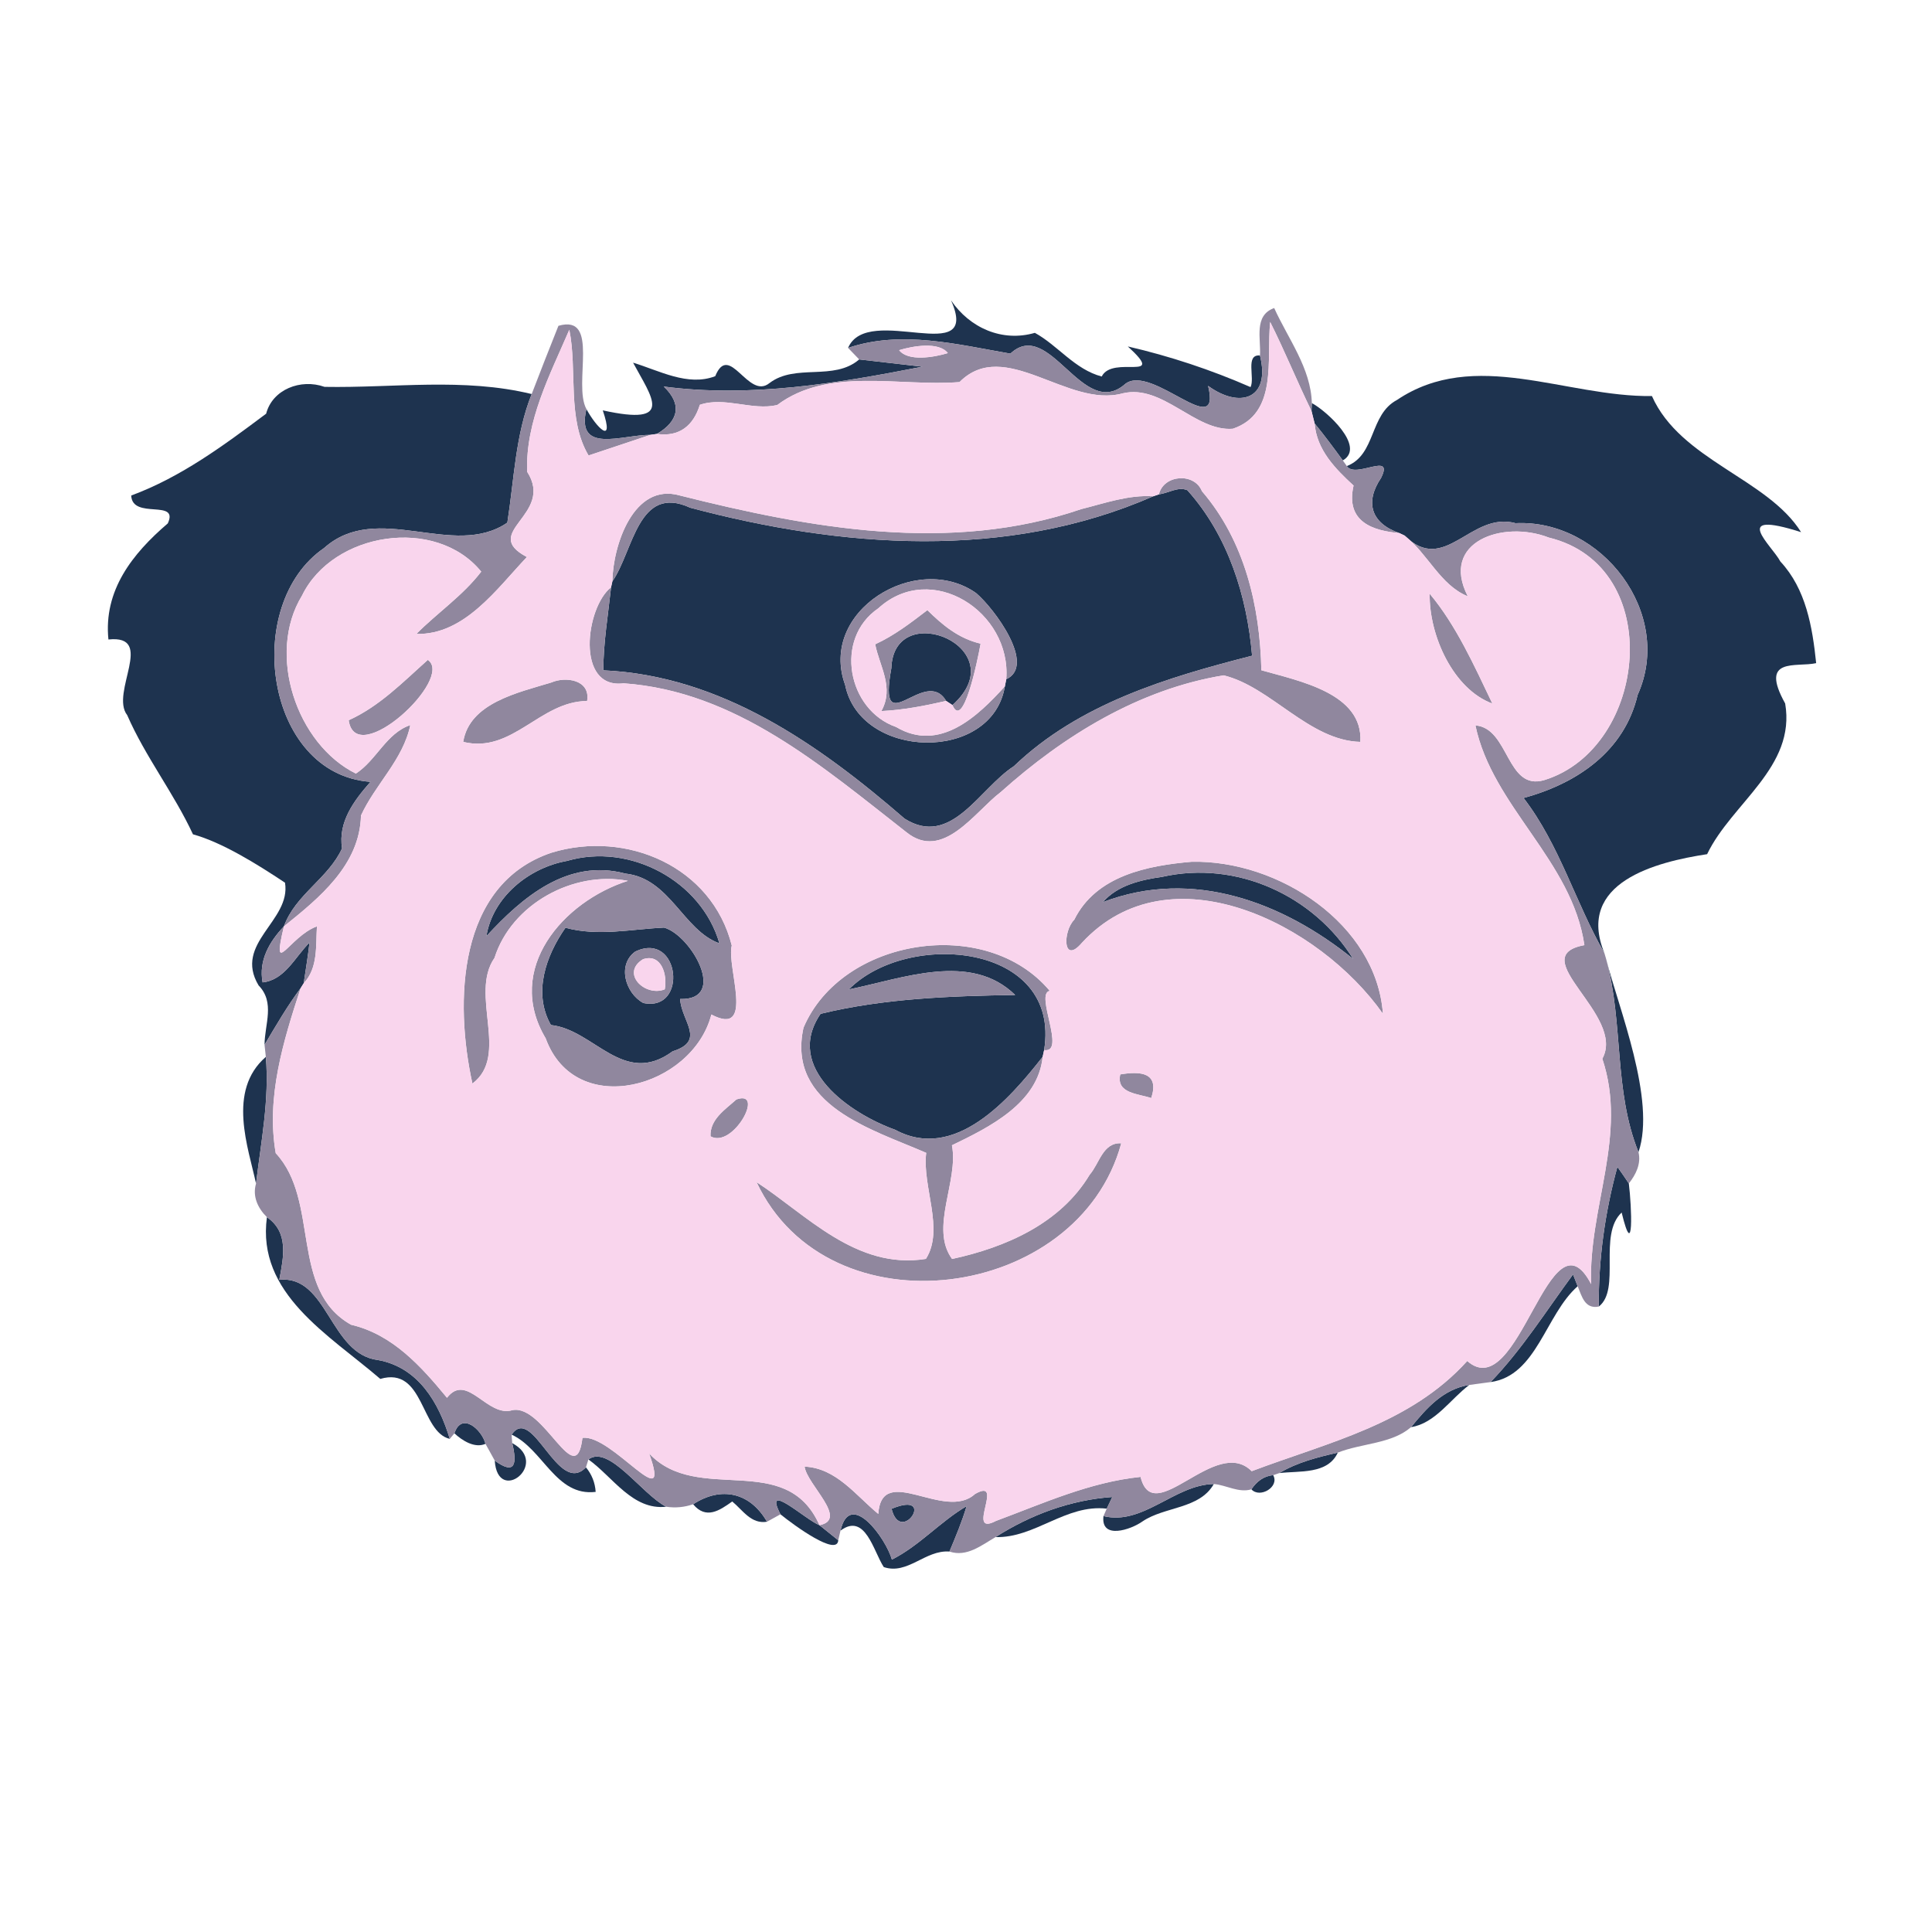 <?xml version="1.0" encoding="UTF-8" ?>
<!DOCTYPE svg PUBLIC "-//W3C//DTD SVG 1.1//EN" "http://www.w3.org/Graphics/SVG/1.1/DTD/svg11.dtd">
<svg width="250pt" height="250pt" viewBox="0 0 250 250" version="1.1" xmlns="http://www.w3.org/2000/svg">
<g id="#132947f1">
<path fill="#132947" opacity="0.95" d=" M 123.06 38.86 C 125.47 42.43 129.68 44.30 133.91 43.07 C 136.89 44.70 139.07 47.80 142.56 48.72 C 143.99 45.87 151.12 49.57 145.94 44.83 C 151.39 46.09 156.70 47.85 161.82 50.09 C 162.41 48.91 161.10 45.82 163.04 46.00 C 164.45 51.68 160.39 52.90 156.33 49.93 C 158.11 57.33 149.05 47.02 145.62 49.67 C 140.13 54.54 135.83 40.99 130.74 45.76 C 123.95 44.59 116.63 42.68 109.74 45.02 C 112.28 39.09 127.05 47.80 123.06 38.86 Z" />
<path fill="#132947" opacity="0.95" d=" M 111.18 46.51 C 113.92 46.84 116.58 47.12 119.36 47.45 C 108.33 49.61 97.09 51.49 85.89 50.02 C 88.31 52.31 87.81 54.51 85.00 56.15 L 84.16 56.27 C 80.49 56.25 74.49 58.82 75.88 52.93 C 77.15 55.29 79.58 57.79 78.00 53.10 C 87.41 55.18 84.32 51.40 81.92 46.93 C 85.30 47.95 88.99 50.04 92.55 48.68 C 94.39 44.17 96.82 51.81 99.57 49.57 C 102.95 46.99 107.89 49.35 111.18 46.51 Z" />
<path fill="#132947" opacity="0.95" d=" M 180.76 51.76 C 190.83 44.98 202.57 51.39 213.76 51.25 C 217.44 59.55 228.72 61.92 233.06 68.86 C 223.72 65.89 229.25 70.53 230.38 72.66 C 233.70 76.22 234.53 81.15 235.01 85.81 C 232.44 86.39 227.60 84.93 231.00 91.03 C 232.41 99.29 224.08 103.91 220.90 110.53 C 214.34 111.53 203.86 114.16 207.61 123.34 C 203.85 116.78 201.82 109.33 197.15 103.26 C 204.03 101.39 210.19 97.25 211.91 89.92 C 216.65 79.39 207.27 67.16 196.11 67.70 C 190.29 66.12 186.96 74.52 181.75 69.30 L 181.07 68.98 C 177.43 67.71 176.57 65.01 178.71 61.84 C 180.44 58.36 175.36 62.01 174.28 60.31 C 178.08 58.83 177.18 53.66 180.76 51.76 Z" />
<path fill="#132947" opacity="0.95" d=" M 42.00 50.06 C 50.94 50.22 59.98 48.84 68.80 50.99 C 66.68 56.29 66.53 62.06 65.65 67.63 C 58.64 72.42 48.85 64.74 41.93 70.92 C 31.25 78.26 34.30 100.19 47.94 101.17 C 45.80 103.61 43.73 106.34 44.26 109.78 C 42.49 113.67 38.21 115.76 36.74 119.87 C 34.86 121.85 33.45 124.28 33.98 127.12 C 36.87 126.81 38.18 123.82 40.05 121.97 C 39.85 123.73 39.56 125.48 39.30 127.23 L 38.90 127.87 C 37.17 130.19 35.71 132.71 34.23 135.20 C 34.25 132.51 35.62 129.73 33.46 127.51 C 30.18 122.03 37.69 119.17 36.88 114.22 C 33.18 111.76 28.73 109.00 24.97 107.96 C 22.49 102.62 18.82 97.94 16.46 92.54 C 14.20 89.64 20.19 82.10 14.03 82.75 C 13.38 76.40 17.13 71.65 21.71 67.73 C 23.21 64.51 17.12 67.30 16.98 64.12 C 23.43 61.74 28.99 57.61 34.44 53.53 C 35.25 50.40 38.90 48.96 42.00 50.06 Z" />
<path fill="#132947" opacity="0.95" d=" M 169.75 52.16 C 171.64 53.15 176.78 57.83 173.76 59.58 C 172.58 57.96 171.38 56.34 170.11 54.79 C 170.01 54.39 169.81 53.59 169.71 53.19 L 169.75 52.16 Z" />
<path fill="#132947" opacity="0.95" d=" M 149.96 63.97 C 151.17 63.82 152.43 62.93 153.64 63.43 C 158.91 69.30 161.36 77.12 162.02 84.85 C 151.04 87.66 139.68 91.03 131.19 99.15 C 126.72 102.03 123.08 109.75 117.05 105.93 C 105.96 96.33 93.31 87.42 78.07 86.74 C 78.08 83.14 78.69 79.57 79.07 76.00 L 79.24 75.23 C 81.97 71.31 82.55 62.58 89.32 65.70 C 108.86 70.90 130.22 72.54 149.22 64.22 L 149.96 63.97 M 109.36 88.63 C 111.32 98.34 128.39 98.74 130.03 88.81 L 130.21 87.89 C 134.12 86.09 128.66 78.73 126.30 76.74 C 118.58 71.32 105.87 79.05 109.36 88.63 Z" />
<path fill="#132947" opacity="0.95" d=" M 115.34 86.46 C 115.64 77.26 131.51 83.80 123.25 91.24 L 122.43 90.70 C 119.69 86.07 113.51 96.43 115.34 86.46 Z" />
<path fill="#132947" opacity="0.95" d=" M 73.38 111.40 C 81.51 109.02 90.78 114.01 93.09 122.07 C 88.39 120.39 86.72 113.66 80.91 113.04 C 73.46 111.05 67.56 116.12 62.94 121.14 C 63.77 116.06 68.45 112.28 73.38 111.40 Z" />
<path fill="#132947" opacity="0.95" d=" M 150.40 113.46 C 160.00 111.30 169.98 115.87 175.10 124.09 C 166.13 116.83 154.39 112.26 142.70 116.74 C 144.65 114.53 147.61 113.86 150.40 113.46 Z" />
<path fill="#132947" opacity="0.95" d=" M 73.17 120.05 C 77.40 121.20 81.65 120.23 85.93 120.03 C 89.42 121.00 94.26 129.44 88.01 129.27 C 88.16 132.16 91.40 134.67 87.04 136.04 C 80.68 140.72 76.89 133.23 71.29 132.64 C 68.93 128.48 70.64 123.68 73.17 120.05 M 82.22 123.12 C 79.83 124.82 80.91 128.53 83.25 129.79 C 89.07 130.99 87.99 120.42 82.22 123.12 Z" />
<path fill="#132947" opacity="0.95" d=" M 109.84 128.03 C 117.46 120.31 137.33 122.03 135.11 135.88 L 134.92 136.75 C 130.58 142.30 123.52 150.35 115.85 146.20 C 109.97 144.09 101.41 138.19 106.18 131.19 C 114.32 129.20 122.95 128.88 131.36 128.75 C 125.60 123.12 116.80 126.62 109.84 128.03 Z" />
<path fill="#132947" opacity="0.95" d=" M 207.84 124.12 C 209.43 130.42 214.32 142.31 212.02 149.09 C 208.79 141.07 210.11 132.50 207.84 124.12 Z" />
<path fill="#132947" opacity="0.95" d=" M 34.40 136.76 C 34.87 142.25 33.78 147.73 33.13 153.16 C 32.16 148.57 29.33 141.15 34.40 136.76 Z" />
<path fill="#132947" opacity="0.95" d=" M 209.29 150.99 C 209.79 151.69 210.29 152.41 210.77 153.14 C 211.14 156.10 211.45 163.53 209.84 156.90 C 206.76 159.79 209.78 166.83 206.88 169.07 C 206.84 162.93 207.68 156.88 209.29 150.99 Z" />
<path fill="#132947" opacity="0.95" d=" M 34.54 157.50 C 37.40 159.48 36.69 162.67 36.14 165.61 C 42.41 164.95 42.65 175.25 48.93 175.99 C 54.14 176.95 56.79 181.51 58.20 186.19 C 54.40 185.31 54.90 176.77 49.21 178.43 C 42.52 172.68 33.19 167.40 34.54 157.50 Z" />
<path fill="#132947" opacity="0.95" d=" M 192.88 178.84 C 196.96 174.61 200.08 169.61 203.55 164.91 C 203.70 165.29 204.00 166.05 204.15 166.44 C 199.97 170.12 198.87 178.02 192.88 178.84 Z" />
<path fill="#132947" opacity="0.95" d=" M 182.59 184.67 C 184.60 182.21 186.77 179.73 190.13 179.21 C 187.73 180.99 185.72 184.19 182.59 184.67 Z" />
<path fill="#132947" opacity="0.95" d=" M 58.80 185.47 C 59.73 182.63 62.37 185.01 62.82 186.83 C 61.43 187.45 59.79 186.40 58.80 185.47 Z" />
<path fill="#132947" opacity="0.95" d=" M 66.20 185.64 C 68.94 181.66 72.19 193.67 75.82 189.87 C 76.58 190.79 77.00 191.85 77.08 193.05 C 71.91 193.67 70.29 187.51 66.20 185.64 Z" />
<path fill="#132947" opacity="0.95" d=" M 66.28 186.74 C 71.23 189.38 64.40 194.82 64.02 189.00 C 66.69 190.96 66.92 189.39 66.28 186.74 Z" />
<path fill="#132947" opacity="0.95" d=" M 76.14 188.85 C 78.78 186.89 83.01 193.31 86.20 194.97 C 81.86 195.46 79.29 191.10 76.14 188.85 Z" />
<path fill="#132947" opacity="0.95" d=" M 165.53 190.62 C 167.85 189.23 170.49 188.56 173.11 187.97 C 171.79 190.82 168.15 190.30 165.53 190.62 Z" />
<path fill="#132947" opacity="0.95" d=" M 161.93 192.72 C 162.58 191.73 163.53 190.98 164.75 190.89 C 165.60 192.39 163.04 193.93 161.93 192.72 Z" />
<path fill="#132947" opacity="0.95" d=" M 142.79 196.18 C 147.90 197.44 151.99 192.11 157.07 192.03 C 155.20 195.30 150.72 194.92 147.84 196.87 C 146.33 197.95 142.41 199.27 142.79 196.18 Z" />
<path fill="#132947" opacity="0.95" d=" M 89.69 194.65 C 93.34 192.27 97.07 193.13 99.25 196.91 C 97.20 197.25 96.12 195.42 94.75 194.29 C 93.08 195.49 91.35 196.64 89.69 194.65 Z" />
<path fill="#132947" opacity="0.95" d=" M 100.99 195.95 C 98.69 191.49 104.25 196.67 106.04 197.36 C 106.84 198.01 107.66 198.66 108.47 199.31 C 108.33 201.43 102.84 197.45 100.99 195.95 Z" />
<path fill="#132947" opacity="0.95" d=" M 128.82 198.90 C 133.37 196.00 138.52 194.09 143.93 193.71 C 143.75 194.09 143.39 194.84 143.21 195.22 C 137.93 194.61 133.94 199.04 128.82 198.90 Z" />
<path fill="#132947" opacity="0.95" d=" M 115.37 195.24 C 121.34 192.76 116.57 200.10 115.37 195.24 Z" />
<path fill="#132947" opacity="0.95" d=" M 115.41 201.81 C 118.97 200.02 121.65 196.91 125.08 194.89 C 124.48 196.90 123.67 198.84 122.86 200.77 C 119.73 200.53 117.45 203.82 114.36 202.78 C 113.02 200.74 111.97 195.68 108.76 198.06 C 110.00 192.67 114.65 199.07 115.41 201.81 Z" />
</g>
<g id="#8c829af4">
<path fill="#8c829a" opacity="0.96" d=" M 163.04 46.00 C 163.18 43.81 162.21 40.82 164.88 39.86 C 166.67 43.82 169.64 47.66 169.75 52.16 L 169.71 53.19 C 167.85 49.38 166.26 45.45 164.36 41.66 C 163.86 46.51 165.40 53.49 159.53 55.48 C 154.66 55.88 150.44 49.65 145.27 50.90 C 138.15 52.86 130.02 43.55 124.16 49.44 C 116.39 50.06 107.21 47.43 100.57 52.41 C 97.32 53.17 93.78 51.28 90.56 52.38 C 89.73 55.08 87.91 56.56 85.00 56.15 C 87.81 54.51 88.31 52.31 85.89 50.02 C 97.09 51.49 108.33 49.61 119.36 47.45 C 116.58 47.12 113.92 46.84 111.18 46.51 C 110.82 46.13 110.10 45.39 109.74 45.02 C 116.63 42.68 123.95 44.59 130.74 45.76 C 135.83 40.99 140.13 54.54 145.62 49.67 C 149.05 47.02 158.11 57.33 156.33 49.93 C 160.39 52.90 164.45 51.68 163.04 46.00 M 116.35 45.31 C 117.50 46.81 120.86 46.24 122.65 45.69 C 121.50 44.19 118.14 44.76 116.35 45.31 Z" />
<path fill="#8c829a" opacity="0.96" d=" M 72.26 42.16 C 77.70 40.59 74.11 49.67 75.88 52.93 C 74.49 58.82 80.49 56.25 84.16 56.27 C 82.16 56.94 78.16 58.27 76.16 58.94 C 73.34 54.20 74.73 47.91 73.67 42.67 C 71.15 48.54 68.00 54.46 68.21 61.04 C 71.82 66.65 62.03 68.83 68.18 72.08 C 64.30 76.16 60.12 82.18 53.88 82.03 C 56.61 79.28 59.90 77.07 62.27 73.97 C 56.39 66.76 43.09 68.83 39.08 77.07 C 34.45 84.64 38.38 96.30 46.05 100.10 C 48.71 98.38 49.99 94.87 53.09 93.83 C 52.17 98.30 48.56 101.48 46.71 105.53 C 46.55 111.96 41.30 116.20 36.74 119.87 C 38.21 115.76 42.49 113.67 44.26 109.78 C 43.73 106.34 45.80 103.61 47.94 101.17 C 34.30 100.19 31.25 78.26 41.93 70.92 C 48.85 64.74 58.64 72.42 65.65 67.63 C 66.53 62.06 66.68 56.29 68.80 50.99 C 69.94 48.04 71.08 45.09 72.26 42.16 Z" />
<path fill="#8c829a" opacity="0.96" d=" M 170.11 54.79 C 171.38 56.34 172.58 57.96 173.76 59.58 L 174.28 60.31 C 175.36 62.01 180.44 58.36 178.71 61.84 C 176.57 65.01 177.43 67.71 181.07 68.98 C 177.72 68.68 174.07 67.58 175.15 62.83 C 172.77 60.64 170.38 58.21 170.11 54.79 Z" />
<path fill="#8c829a" opacity="0.96" d=" M 149.96 63.97 C 150.57 61.40 154.56 61.12 155.53 63.56 C 161.06 69.99 163.04 78.44 163.22 86.73 C 168.13 88.13 176.40 89.71 176.03 96.00 C 169.38 95.83 164.45 88.86 158.33 87.39 C 147.39 89.19 137.65 95.19 129.49 102.50 C 126.14 105.03 122.01 111.50 117.29 107.69 C 106.39 99.18 95.23 89.44 80.69 88.42 C 74.44 89.21 75.79 78.55 79.07 76.00 C 78.69 79.57 78.08 83.14 78.07 86.74 C 93.31 87.42 105.96 96.33 117.05 105.93 C 123.08 109.75 126.72 102.03 131.19 99.15 C 139.68 91.03 151.04 87.66 162.02 84.85 C 161.36 77.12 158.91 69.30 153.64 63.43 C 152.43 62.93 151.17 63.82 149.96 63.97 Z" />
<path fill="#8c829a" opacity="0.96" d=" M 79.24 75.23 C 79.32 70.54 82.00 62.42 87.95 64.11 C 104.84 68.36 122.95 71.68 139.91 65.88 C 142.96 65.12 146.02 64.01 149.22 64.22 C 130.22 72.54 108.86 70.90 89.32 65.70 C 82.55 62.58 81.97 71.31 79.24 75.23 Z" />
<path fill="#8c829a" opacity="0.96" d=" M 181.75 69.30 C 186.96 74.52 190.29 66.12 196.11 67.70 C 207.27 67.16 216.65 79.39 211.91 89.92 C 210.19 97.25 204.03 101.39 197.15 103.26 C 201.82 109.33 203.85 116.78 207.61 123.34 L 207.84 124.12 C 210.11 132.50 208.79 141.07 212.02 149.09 C 212.38 150.60 211.68 151.99 210.77 153.14 C 210.29 152.41 209.79 151.69 209.29 150.99 C 207.68 156.88 206.84 162.93 206.88 169.07 C 205.07 169.42 204.69 167.74 204.15 166.44 C 204.00 166.05 203.70 165.29 203.55 164.91 C 200.08 169.61 196.96 174.61 192.88 178.84 C 192.19 178.93 190.82 179.12 190.13 179.21 C 186.77 179.73 184.60 182.21 182.59 184.67 C 180.08 186.85 176.19 186.74 173.11 187.97 C 170.49 188.56 167.85 189.23 165.53 190.62 L 164.75 190.89 C 163.53 190.98 162.58 191.73 161.93 192.72 C 160.29 193.21 158.69 192.17 157.07 192.03 C 151.99 192.11 147.90 197.44 142.79 196.18 L 143.21 195.22 C 143.39 194.84 143.75 194.09 143.93 193.71 C 138.52 194.09 133.37 196.00 128.82 198.90 C 127.00 199.96 125.11 201.52 122.86 200.77 C 123.67 198.84 124.48 196.90 125.08 194.89 C 121.65 196.91 118.97 200.02 115.41 201.81 C 114.65 199.07 110.00 192.67 108.76 198.06 L 108.47 199.31 C 107.66 198.66 106.84 198.01 106.04 197.36 C 109.84 196.60 104.46 192.17 104.11 189.78 C 108.21 189.96 110.74 193.51 113.65 195.90 C 114.11 189.19 122.23 196.93 126.17 193.32 C 130.13 191.07 124.84 198.92 128.87 196.81 C 134.97 194.54 141.04 191.78 147.59 191.11 C 149.27 197.92 157.30 185.69 161.97 190.37 C 171.83 186.64 182.44 184.32 189.86 176.11 C 196.58 182.03 200.51 155.87 205.89 166.16 C 205.53 156.25 210.65 146.88 207.34 137.00 C 210.45 131.35 197.05 123.77 205.02 122.30 C 203.42 111.34 193.11 104.36 190.92 93.87 C 195.31 94.20 194.91 102.41 199.84 100.94 C 213.23 96.80 215.67 73.27 200.41 69.56 C 194.48 67.25 186.29 70.10 189.93 77.16 C 186.37 75.73 184.75 71.63 181.75 69.30 M 115.37 195.24 C 116.57 200.10 121.34 192.76 115.37 195.24 Z" />
<path fill="#8c829a" opacity="0.96" d=" M 109.36 88.63 C 105.87 79.05 118.58 71.32 126.30 76.74 C 128.66 78.73 134.12 86.09 130.21 87.89 C 130.90 79.18 120.51 72.47 113.66 78.71 C 107.89 82.64 109.66 91.87 115.95 94.07 C 121.60 97.42 126.55 92.66 130.03 88.81 C 128.39 98.74 111.32 98.34 109.36 88.63 Z" />
<path fill="#8c829a" opacity="0.96" d=" M 185.00 76.83 C 188.43 80.91 190.78 86.18 193.11 91.04 C 188.07 89.19 184.91 82.26 185.00 76.83 Z" />
<path fill="#8c829a" opacity="0.96" d=" M 113.25 83.37 C 115.72 82.24 117.86 80.59 120.00 78.95 C 121.95 80.87 124.03 82.62 126.89 83.29 C 126.46 85.66 124.62 94.52 123.25 91.24 C 131.51 83.80 115.64 77.26 115.34 86.46 C 113.51 96.43 119.69 86.07 122.43 90.70 C 119.67 91.33 116.87 91.88 114.05 92.01 C 115.74 88.95 113.81 86.23 113.25 83.37 Z" />
<path fill="#8c829a" opacity="0.96" d=" M 55.36 85.39 C 58.85 87.79 46.05 99.66 45.12 93.20 C 49.13 91.38 52.13 88.27 55.36 85.39 Z" />
<path fill="#8c829a" opacity="0.96" d=" M 71.32 88.32 C 73.25 87.48 76.44 87.99 75.97 90.71 C 69.85 90.74 66.31 97.56 59.94 96.00 C 60.74 90.95 67.07 89.62 71.32 88.32 Z" />
<path fill="#8c829a" opacity="0.96" d=" M 71.36 110.34 C 81.04 107.37 92.13 112.13 94.69 122.35 C 93.98 125.08 97.78 134.29 92.05 131.28 C 89.62 140.72 74.47 144.97 70.61 134.36 C 65.24 125.36 72.89 116.65 81.25 113.98 C 74.15 112.63 66.18 117.02 63.99 123.95 C 60.70 128.68 65.99 136.57 61.13 140.21 C 58.81 129.69 59.15 114.44 71.36 110.34 M 73.38 111.40 C 68.45 112.28 63.77 116.06 62.94 121.14 C 67.56 116.12 73.46 111.05 80.91 113.04 C 86.72 113.66 88.39 120.39 93.09 122.07 C 90.78 114.01 81.51 109.02 73.38 111.40 M 73.17 120.05 C 70.64 123.68 68.93 128.48 71.29 132.64 C 76.89 133.23 80.68 140.72 87.04 136.04 C 91.40 134.67 88.16 132.16 88.01 129.27 C 94.26 129.44 89.42 121.00 85.93 120.03 C 81.65 120.23 77.40 121.20 73.17 120.05 Z" />
<path fill="#8c829a" opacity="0.96" d=" M 154.23 111.51 C 165.45 111.29 178.10 119.56 178.95 131.18 C 170.76 119.54 151.36 109.70 140.00 122.00 C 137.51 124.91 137.51 120.51 139.01 119.01 C 141.84 113.29 148.52 112.00 154.23 111.51 M 150.40 113.46 C 147.61 113.86 144.65 114.53 142.70 116.74 C 154.39 112.26 166.13 116.83 175.10 124.09 C 169.98 115.87 160.00 111.30 150.40 113.46 Z" />
<path fill="#8c829a" opacity="0.96" d=" M 33.98 127.12 C 33.45 124.28 34.86 121.85 36.74 119.87 C 35.08 126.82 37.43 121.17 41.01 119.87 C 40.85 122.43 41.17 125.24 39.30 127.23 C 39.56 125.48 39.85 123.73 40.05 121.97 C 38.18 123.82 36.87 126.81 33.98 127.12 Z" />
<path fill="#8c829a" opacity="0.96" d=" M 103.97 132.99 C 108.89 121.38 127.60 118.37 135.84 128.22 C 133.86 128.54 138.02 136.31 135.11 135.88 C 137.33 122.03 117.46 120.31 109.84 128.03 C 116.80 126.62 125.60 123.12 131.36 128.75 C 122.95 128.88 114.32 129.20 106.18 131.19 C 101.41 138.19 109.97 144.09 115.85 146.20 C 123.52 150.35 130.58 142.30 134.92 136.75 C 134.32 142.77 128.02 145.86 123.18 148.20 C 124.08 152.82 120.26 158.91 123.20 162.91 C 130.12 161.41 137.20 158.34 141.00 152.01 C 142.28 150.54 142.70 147.81 145.09 147.94 C 139.55 168.40 107.21 172.76 97.90 152.97 C 104.31 157.13 110.78 164.35 119.81 162.90 C 122.24 159.09 119.31 153.55 119.85 149.18 C 112.86 146.13 101.77 143.05 103.97 132.99 Z" />
<path fill="#8c829a" opacity="0.96" d=" M 82.22 123.12 C 87.99 120.42 89.07 130.99 83.25 129.79 C 80.91 128.53 79.83 124.82 82.22 123.12 M 83.21 124.12 C 80.25 125.94 83.48 129.04 86.02 128.02 C 86.38 126.21 85.63 123.33 83.21 124.12 Z" />
<path fill="#8c829a" opacity="0.96" d=" M 34.23 135.20 C 35.71 132.71 37.17 130.19 38.90 127.87 C 36.66 134.72 34.42 141.96 35.68 149.22 C 41.43 155.39 37.43 166.94 45.43 171.42 C 50.80 172.68 54.48 176.79 57.84 180.87 C 60.45 177.52 63.05 183.49 66.32 182.47 C 70.41 181.68 74.52 193.15 75.37 186.06 C 79.17 185.54 87.04 196.59 84.00 188.08 C 90.29 194.81 101.70 187.57 106.04 197.36 C 104.25 196.67 98.69 191.49 100.99 195.95 C 100.55 196.19 99.68 196.67 99.25 196.91 C 97.07 193.13 93.34 192.27 89.69 194.65 C 88.56 195.04 87.39 195.15 86.20 194.97 C 83.01 193.31 78.78 186.89 76.14 188.85 L 75.82 189.87 C 72.19 193.67 68.94 181.66 66.20 185.64 L 66.28 186.74 C 66.92 189.39 66.69 190.96 64.02 189.00 C 63.72 188.46 63.12 187.38 62.82 186.83 C 62.37 185.01 59.73 182.63 58.80 185.47 L 58.20 186.19 C 56.79 181.51 54.14 176.95 48.93 175.99 C 42.65 175.25 42.41 164.95 36.14 165.61 C 36.69 162.67 37.40 159.48 34.54 157.50 C 33.37 156.35 32.64 154.81 33.13 153.16 C 33.78 147.73 34.87 142.25 34.40 136.76 C 34.36 136.37 34.28 135.59 34.23 135.20 Z" />
<path fill="#8c829a" opacity="0.96" d=" M 144.96 139.03 C 147.59 138.58 150.06 138.78 148.97 142.09 C 147.33 141.52 144.39 141.51 144.96 139.03 Z" />
<path fill="#8c829a" opacity="0.96" d=" M 95.29 142.27 C 99.07 140.94 94.84 148.68 91.94 147.04 C 91.84 144.84 93.85 143.57 95.29 142.27 Z" />
</g>
<g id="#f9d5edff">
<path fill="#f9d5ed" opacity="1.00" d=" M 164.36 41.66 C 166.26 45.45 167.85 49.38 169.71 53.19 C 169.81 53.59 170.01 54.39 170.11 54.79 C 170.38 58.21 172.77 60.64 175.15 62.83 C 174.07 67.58 177.72 68.68 181.07 68.98 L 181.75 69.30 C 184.75 71.63 186.37 75.73 189.93 77.16 C 186.29 70.10 194.48 67.25 200.41 69.56 C 215.67 73.27 213.23 96.80 199.84 100.94 C 194.91 102.41 195.31 94.20 190.92 93.87 C 193.11 104.36 203.42 111.34 205.02 122.30 C 197.05 123.77 210.45 131.35 207.34 137.00 C 210.65 146.88 205.53 156.25 205.89 166.16 C 200.51 155.87 196.58 182.03 189.86 176.11 C 182.44 184.32 171.83 186.64 161.97 190.37 C 157.30 185.69 149.27 197.92 147.59 191.11 C 141.04 191.78 134.97 194.54 128.87 196.81 C 124.84 198.92 130.13 191.07 126.17 193.32 C 122.23 196.93 114.11 189.19 113.65 195.90 C 110.74 193.51 108.21 189.96 104.11 189.78 C 104.46 192.17 109.84 196.60 106.04 197.36 C 101.70 187.57 90.29 194.81 84.00 188.08 C 87.04 196.59 79.17 185.54 75.37 186.06 C 74.52 193.15 70.41 181.68 66.32 182.47 C 63.05 183.49 60.45 177.52 57.84 180.87 C 54.48 176.79 50.80 172.68 45.43 171.42 C 37.43 166.94 41.43 155.39 35.68 149.22 C 34.42 141.96 36.66 134.72 38.90 127.87 L 39.30 127.23 C 41.17 125.24 40.85 122.43 41.01 119.87 C 37.43 121.17 35.08 126.82 36.74 119.87 C 41.30 116.20 46.55 111.96 46.71 105.53 C 48.56 101.48 52.17 98.30 53.09 93.83 C 49.99 94.87 48.71 98.38 46.05 100.10 C 38.38 96.30 34.45 84.64 39.08 77.07 C 43.09 68.83 56.39 66.76 62.27 73.97 C 59.90 77.07 56.61 79.28 53.88 82.03 C 60.12 82.18 64.30 76.16 68.18 72.08 C 62.03 68.83 71.82 66.65 68.21 61.04 C 68.00 54.46 71.15 48.54 73.67 42.67 C 74.73 47.91 73.34 54.20 76.16 58.94 C 78.16 58.27 82.16 56.94 84.16 56.27 L 85.00 56.15 C 87.91 56.56 89.73 55.08 90.56 52.38 C 93.78 51.28 97.32 53.17 100.57 52.41 C 107.21 47.43 116.39 50.06 124.16 49.44 C 130.02 43.55 138.15 52.86 145.27 50.90 C 150.44 49.65 154.66 55.88 159.53 55.48 C 165.40 53.49 163.86 46.51 164.36 41.66 M 149.96 63.97 L 149.22 64.22 C 146.02 64.01 142.96 65.12 139.91 65.88 C 122.95 71.68 104.84 68.36 87.95 64.11 C 82.00 62.42 79.32 70.54 79.24 75.23 L 79.07 76.00 C 75.79 78.55 74.44 89.21 80.69 88.42 C 95.23 89.44 106.39 99.18 117.29 107.69 C 122.01 111.50 126.14 105.03 129.49 102.50 C 137.65 95.19 147.39 89.19 158.33 87.39 C 164.45 88.86 169.38 95.83 176.03 96.00 C 176.40 89.71 168.13 88.13 163.22 86.73 C 163.04 78.44 161.06 69.99 155.53 63.56 C 154.56 61.12 150.57 61.40 149.96 63.97 M 185.00 76.83 C 184.91 82.26 188.07 89.19 193.11 91.04 C 190.78 86.18 188.43 80.91 185.00 76.83 M 55.36 85.39 C 52.13 88.27 49.13 91.38 45.12 93.20 C 46.05 99.66 58.85 87.79 55.36 85.39 M 71.32 88.32 C 67.07 89.62 60.74 90.95 59.94 96.00 C 66.31 97.56 69.85 90.74 75.97 90.71 C 76.44 87.99 73.25 87.48 71.32 88.32 M 71.36 110.34 C 59.15 114.44 58.81 129.69 61.13 140.21 C 65.99 136.57 60.70 128.68 63.99 123.95 C 66.18 117.02 74.15 112.63 81.25 113.98 C 72.89 116.65 65.24 125.36 70.61 134.36 C 74.47 144.97 89.62 140.72 92.05 131.28 C 97.78 134.29 93.98 125.08 94.69 122.35 C 92.13 112.13 81.04 107.37 71.36 110.34 M 154.23 111.51 C 148.52 112.00 141.84 113.29 139.01 119.01 C 137.51 120.51 137.51 124.91 140.00 122.00 C 151.36 109.70 170.76 119.54 178.95 131.18 C 178.10 119.56 165.45 111.29 154.23 111.51 M 103.97 132.99 C 101.77 143.05 112.86 146.13 119.85 149.18 C 119.31 153.55 122.24 159.09 119.81 162.90 C 110.78 164.35 104.31 157.13 97.90 152.97 C 107.21 172.76 139.55 168.40 145.09 147.94 C 142.70 147.81 142.28 150.54 141.00 152.01 C 137.20 158.34 130.12 161.41 123.20 162.91 C 120.26 158.91 124.08 152.82 123.18 148.20 C 128.02 145.86 134.32 142.77 134.92 136.75 L 135.11 135.88 C 138.02 136.31 133.86 128.54 135.84 128.22 C 127.60 118.37 108.89 121.38 103.97 132.99 M 144.96 139.03 C 144.39 141.51 147.33 141.52 148.97 142.09 C 150.06 138.78 147.59 138.58 144.96 139.03 M 95.29 142.27 C 93.85 143.57 91.84 144.84 91.94 147.04 C 94.84 148.68 99.07 140.94 95.29 142.27 Z" />
<path fill="#f9d5ed" opacity="1.00" d=" M 116.35 45.31 C 118.14 44.76 121.50 44.19 122.65 45.69 C 120.86 46.24 117.50 46.81 116.35 45.31 Z" />
<path fill="#f9d5ed" opacity="1.00" d=" M 113.66 78.71 C 120.51 72.47 130.90 79.18 130.21 87.89 L 130.03 88.81 C 126.55 92.66 121.60 97.42 115.95 94.07 C 109.66 91.87 107.89 82.64 113.66 78.71 M 113.25 83.37 C 113.81 86.23 115.74 88.95 114.05 92.01 C 116.87 91.88 119.67 91.33 122.43 90.70 L 123.25 91.24 C 124.62 94.52 126.46 85.66 126.89 83.29 C 124.03 82.62 121.95 80.87 120.00 78.95 C 117.86 80.59 115.72 82.24 113.25 83.37 Z" />
<path fill="#f9d5ed" opacity="1.00" d=" M 83.21 124.12 C 85.63 123.33 86.38 126.21 86.02 128.02 C 83.48 129.04 80.25 125.94 83.21 124.12 Z" />
</g>
</svg>

